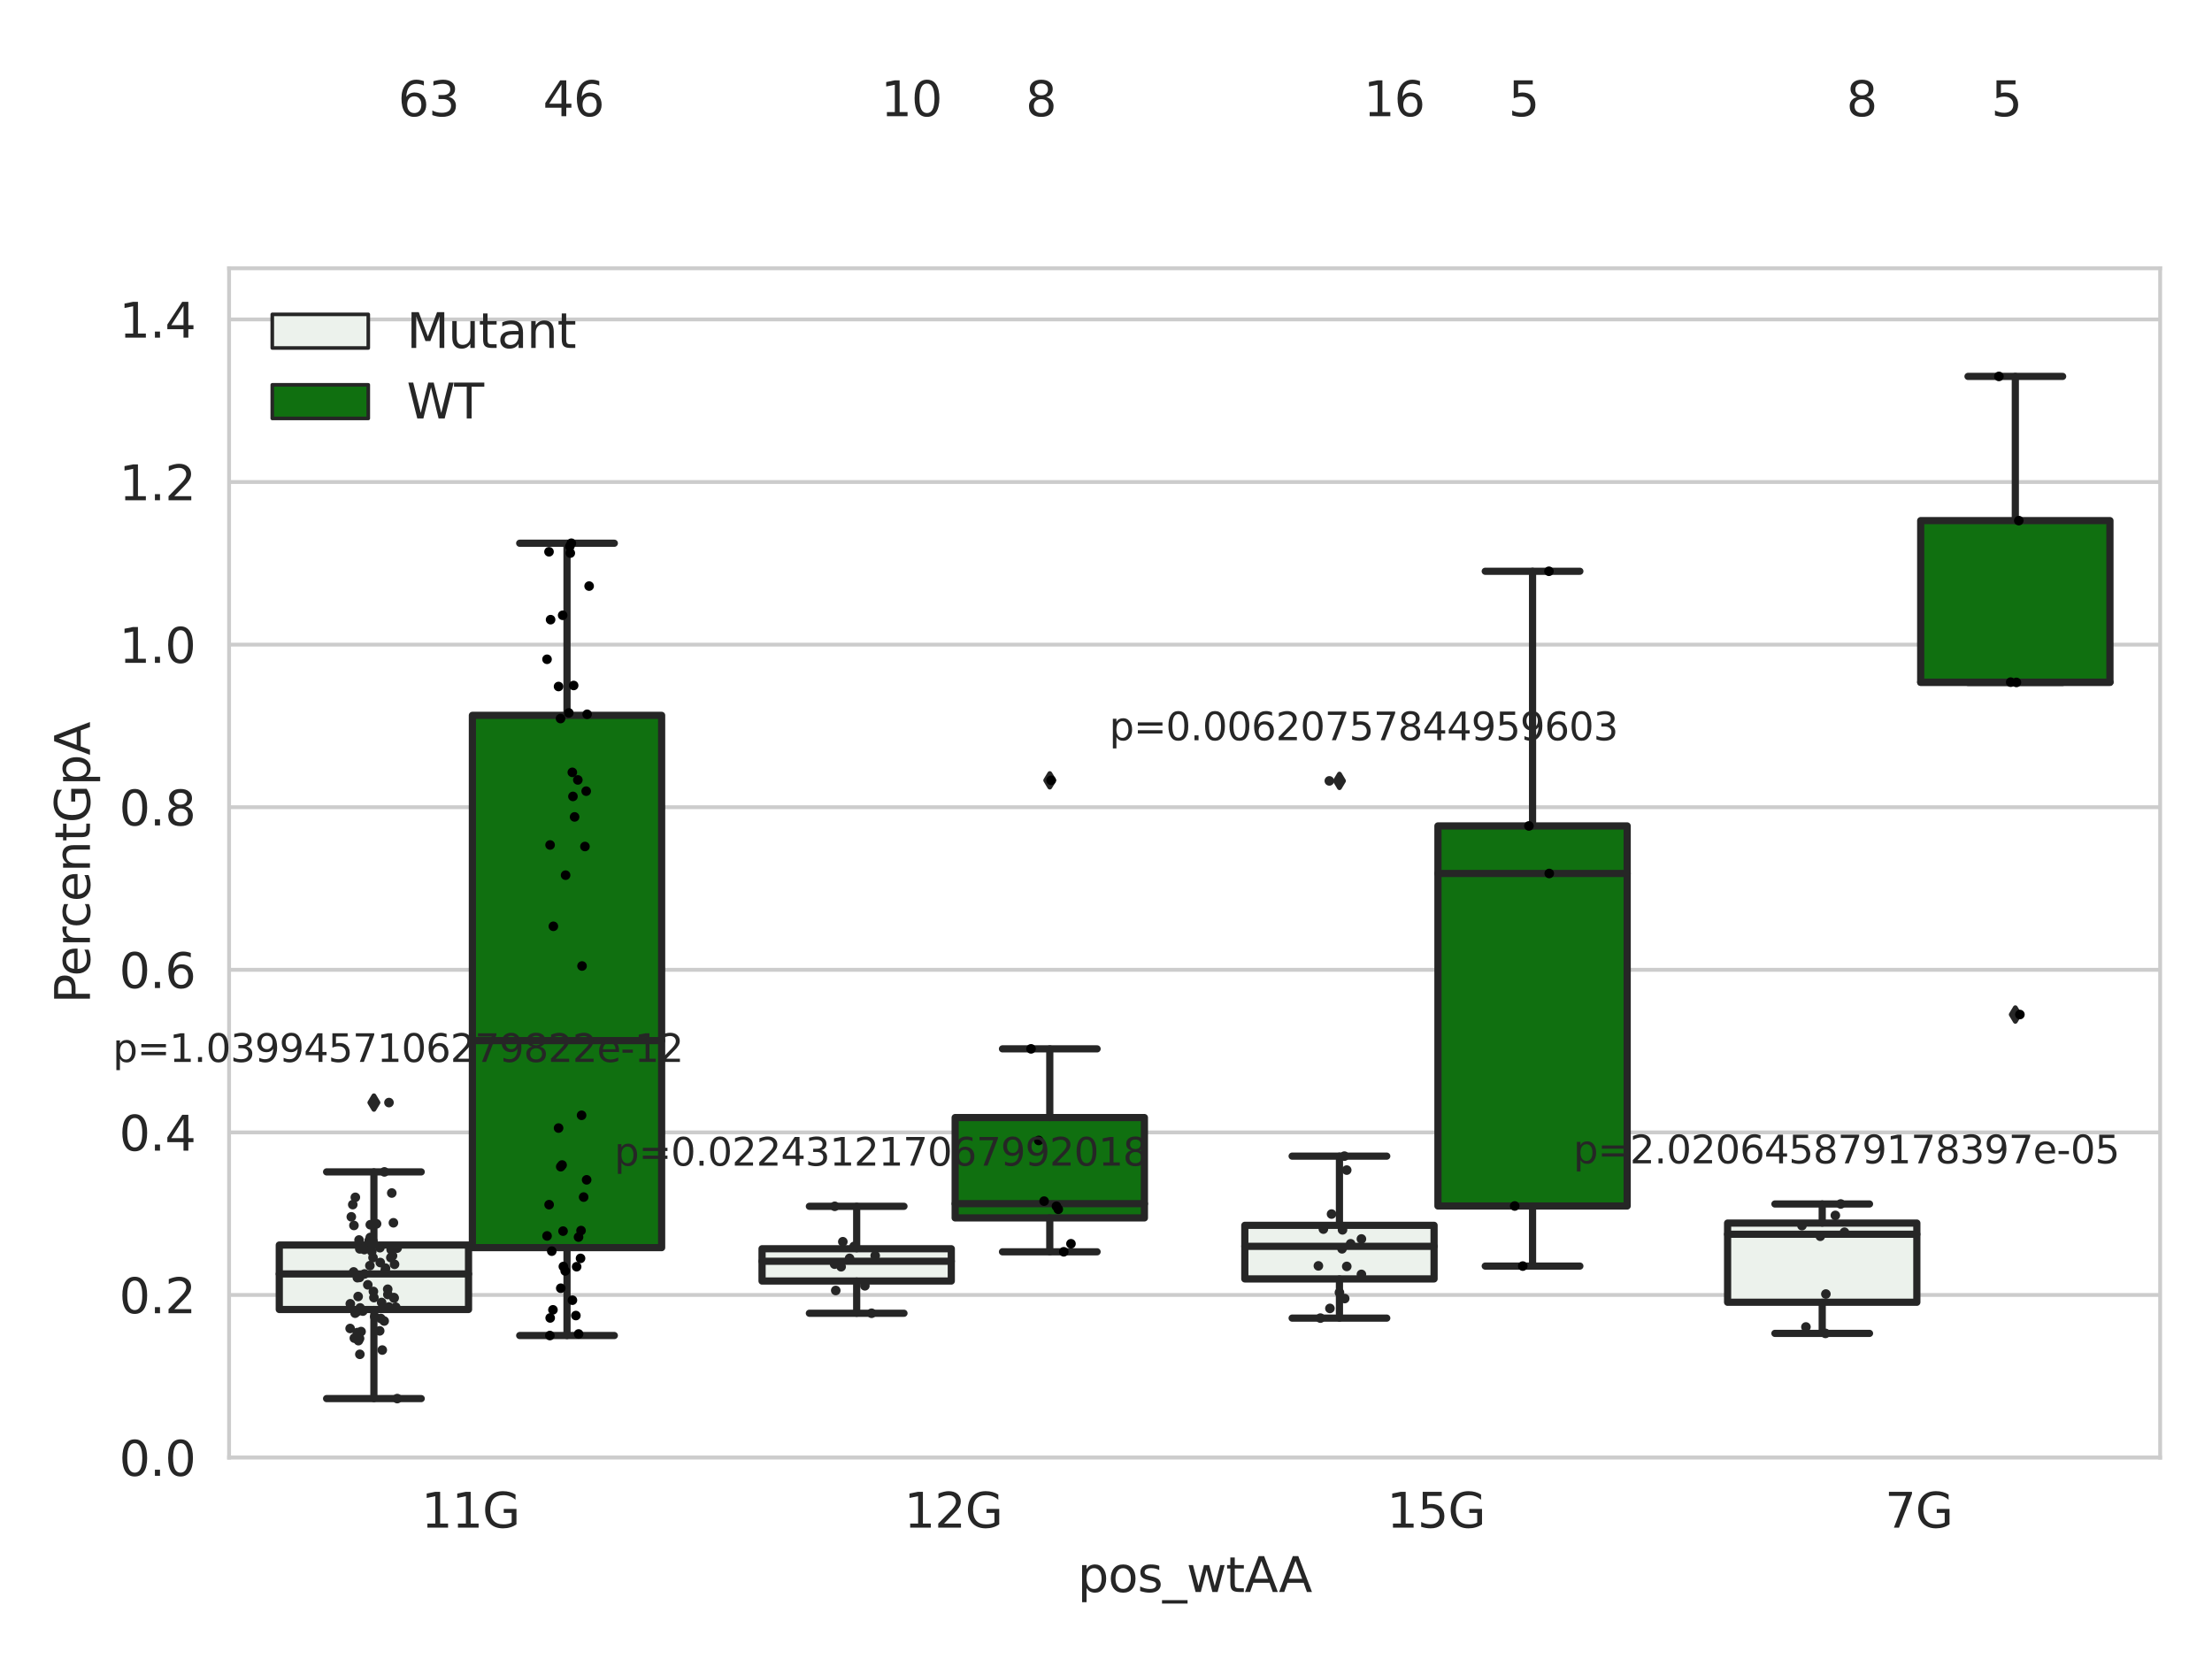 <?xml version="1.0" encoding="utf-8" standalone="no"?>
<!DOCTYPE svg PUBLIC "-//W3C//DTD SVG 1.1//EN"
  "http://www.w3.org/Graphics/SVG/1.1/DTD/svg11.dtd">
<svg xmlns:xlink="http://www.w3.org/1999/xlink" width="460.8pt" height="345.6pt" viewBox="0 0 460.8 345.6" xmlns="http://www.w3.org/2000/svg" version="1.1">
 <defs>
  <style type="text/css">*{stroke-linejoin: round; stroke-linecap: butt}</style>
 </defs>
 <g id="figure_1">
  <g id="patch_1">
   <path d="M 0 345.6 
L 460.8 345.6 
L 460.8 0 
L 0 0 
z
" style="fill: #ffffff"/>
  </g>
  <g id="axes_1">
   <g id="patch_2">
    <path d="M 47.72 303.64 
L 450 303.64 
L 450 55.89 
L 47.72 55.89 
z
" style="fill: #ffffff"/>
   </g>
   <g id="matplotlib.axis_1">
    <g id="xtick_1">
     <g id="text_1">
      <!-- 11G -->
      <g style="fill: #262626" transform="translate(87.768 318.238)scale(0.1 -0.1)">
       <defs>
        <path id="DejaVuSans-31" d="M 794 531 
L 1825 531 
L 1825 4091 
L 703 3866 
L 703 4441 
L 1819 4666 
L 2450 4666 
L 2450 531 
L 3481 531 
L 3481 0 
L 794 0 
L 794 531 
z
" transform="scale(0.016)"/>
        <path id="DejaVuSans-47" d="M 3809 666 
L 3809 1919 
L 2778 1919 
L 2778 2438 
L 4434 2438 
L 4434 434 
Q 4069 175 3628 42 
Q 3188 -91 2688 -91 
Q 1594 -91 976 548 
Q 359 1188 359 2328 
Q 359 3472 976 4111 
Q 1594 4750 2688 4750 
Q 3144 4750 3555 4637 
Q 3966 4525 4313 4306 
L 4313 3634 
Q 3963 3931 3569 4081 
Q 3175 4231 2741 4231 
Q 1884 4231 1454 3753 
Q 1025 3275 1025 2328 
Q 1025 1384 1454 906 
Q 1884 428 2741 428 
Q 3075 428 3337 486 
Q 3600 544 3809 666 
z
" transform="scale(0.016)"/>
       </defs>
       <use xlink:href="#DejaVuSans-31"/>
       <use xlink:href="#DejaVuSans-31" x="63.623"/>
       <use xlink:href="#DejaVuSans-47" x="127.246"/>
      </g>
     </g>
    </g>
    <g id="xtick_2">
     <g id="text_2">
      <!-- 12G -->
      <g style="fill: #262626" transform="translate(188.338 318.238)scale(0.1 -0.1)">
       <defs>
        <path id="DejaVuSans-32" d="M 1228 531 
L 3431 531 
L 3431 0 
L 469 0 
L 469 531 
Q 828 903 1448 1529 
Q 2069 2156 2228 2338 
Q 2531 2678 2651 2914 
Q 2772 3150 2772 3378 
Q 2772 3750 2511 3984 
Q 2250 4219 1831 4219 
Q 1534 4219 1204 4116 
Q 875 4013 500 3803 
L 500 4441 
Q 881 4594 1212 4672 
Q 1544 4750 1819 4750 
Q 2544 4750 2975 4387 
Q 3406 4025 3406 3419 
Q 3406 3131 3298 2873 
Q 3191 2616 2906 2266 
Q 2828 2175 2409 1742 
Q 1991 1309 1228 531 
z
" transform="scale(0.016)"/>
       </defs>
       <use xlink:href="#DejaVuSans-31"/>
       <use xlink:href="#DejaVuSans-32" x="63.623"/>
       <use xlink:href="#DejaVuSans-47" x="127.246"/>
      </g>
     </g>
    </g>
    <g id="xtick_3">
     <g id="text_3">
      <!-- 15G -->
      <g style="fill: #262626" transform="translate(288.908 318.238)scale(0.1 -0.1)">
       <defs>
        <path id="DejaVuSans-35" d="M 691 4666 
L 3169 4666 
L 3169 4134 
L 1269 4134 
L 1269 2991 
Q 1406 3038 1543 3061 
Q 1681 3084 1819 3084 
Q 2600 3084 3056 2656 
Q 3513 2228 3513 1497 
Q 3513 744 3044 326 
Q 2575 -91 1722 -91 
Q 1428 -91 1123 -41 
Q 819 9 494 109 
L 494 744 
Q 775 591 1075 516 
Q 1375 441 1709 441 
Q 2250 441 2565 725 
Q 2881 1009 2881 1497 
Q 2881 1984 2565 2268 
Q 2250 2553 1709 2553 
Q 1456 2553 1204 2497 
Q 953 2441 691 2322 
L 691 4666 
z
" transform="scale(0.016)"/>
       </defs>
       <use xlink:href="#DejaVuSans-31"/>
       <use xlink:href="#DejaVuSans-35" x="63.623"/>
       <use xlink:href="#DejaVuSans-47" x="127.246"/>
      </g>
     </g>
    </g>
    <g id="xtick_4">
     <g id="text_4">
      <!-- 7G -->
      <g style="fill: #262626" transform="translate(392.66 318.238)scale(0.1 -0.1)">
       <defs>
        <path id="DejaVuSans-37" d="M 525 4666 
L 3525 4666 
L 3525 4397 
L 1831 0 
L 1172 0 
L 2766 4134 
L 525 4134 
L 525 4666 
z
" transform="scale(0.016)"/>
       </defs>
       <use xlink:href="#DejaVuSans-37"/>
       <use xlink:href="#DejaVuSans-47" x="63.623"/>
      </g>
     </g>
    </g>
    <g id="text_5">
     <!-- pos_wtAA -->
     <g style="fill: #262626" transform="translate(224.494 331.638)scale(0.1 -0.1)">
      <defs>
       <path id="DejaVuSans-70" d="M 1159 525 
L 1159 -1331 
L 581 -1331 
L 581 3500 
L 1159 3500 
L 1159 2969 
Q 1341 3281 1617 3432 
Q 1894 3584 2278 3584 
Q 2916 3584 3314 3078 
Q 3713 2572 3713 1747 
Q 3713 922 3314 415 
Q 2916 -91 2278 -91 
Q 1894 -91 1617 61 
Q 1341 213 1159 525 
z
M 3116 1747 
Q 3116 2381 2855 2742 
Q 2594 3103 2138 3103 
Q 1681 3103 1420 2742 
Q 1159 2381 1159 1747 
Q 1159 1113 1420 752 
Q 1681 391 2138 391 
Q 2594 391 2855 752 
Q 3116 1113 3116 1747 
z
" transform="scale(0.016)"/>
       <path id="DejaVuSans-6f" d="M 1959 3097 
Q 1497 3097 1228 2736 
Q 959 2375 959 1747 
Q 959 1119 1226 758 
Q 1494 397 1959 397 
Q 2419 397 2687 759 
Q 2956 1122 2956 1747 
Q 2956 2369 2687 2733 
Q 2419 3097 1959 3097 
z
M 1959 3584 
Q 2709 3584 3137 3096 
Q 3566 2609 3566 1747 
Q 3566 888 3137 398 
Q 2709 -91 1959 -91 
Q 1206 -91 779 398 
Q 353 888 353 1747 
Q 353 2609 779 3096 
Q 1206 3584 1959 3584 
z
" transform="scale(0.016)"/>
       <path id="DejaVuSans-73" d="M 2834 3397 
L 2834 2853 
Q 2591 2978 2328 3040 
Q 2066 3103 1784 3103 
Q 1356 3103 1142 2972 
Q 928 2841 928 2578 
Q 928 2378 1081 2264 
Q 1234 2150 1697 2047 
L 1894 2003 
Q 2506 1872 2764 1633 
Q 3022 1394 3022 966 
Q 3022 478 2636 193 
Q 2250 -91 1575 -91 
Q 1294 -91 989 -36 
Q 684 19 347 128 
L 347 722 
Q 666 556 975 473 
Q 1284 391 1588 391 
Q 1994 391 2212 530 
Q 2431 669 2431 922 
Q 2431 1156 2273 1281 
Q 2116 1406 1581 1522 
L 1381 1569 
Q 847 1681 609 1914 
Q 372 2147 372 2553 
Q 372 3047 722 3315 
Q 1072 3584 1716 3584 
Q 2034 3584 2315 3537 
Q 2597 3491 2834 3397 
z
" transform="scale(0.016)"/>
       <path id="DejaVuSans-5f" d="M 3263 -1063 
L 3263 -1509 
L -63 -1509 
L -63 -1063 
L 3263 -1063 
z
" transform="scale(0.016)"/>
       <path id="DejaVuSans-77" d="M 269 3500 
L 844 3500 
L 1563 769 
L 2278 3500 
L 2956 3500 
L 3675 769 
L 4391 3500 
L 4966 3500 
L 4050 0 
L 3372 0 
L 2619 2869 
L 1863 0 
L 1184 0 
L 269 3500 
z
" transform="scale(0.016)"/>
       <path id="DejaVuSans-74" d="M 1172 4494 
L 1172 3500 
L 2356 3500 
L 2356 3053 
L 1172 3053 
L 1172 1153 
Q 1172 725 1289 603 
Q 1406 481 1766 481 
L 2356 481 
L 2356 0 
L 1766 0 
Q 1100 0 847 248 
Q 594 497 594 1153 
L 594 3053 
L 172 3053 
L 172 3500 
L 594 3500 
L 594 4494 
L 1172 4494 
z
" transform="scale(0.016)"/>
       <path id="DejaVuSans-41" d="M 2188 4044 
L 1331 1722 
L 3047 1722 
L 2188 4044 
z
M 1831 4666 
L 2547 4666 
L 4325 0 
L 3669 0 
L 3244 1197 
L 1141 1197 
L 716 0 
L 50 0 
L 1831 4666 
z
" transform="scale(0.016)"/>
      </defs>
      <use xlink:href="#DejaVuSans-70"/>
      <use xlink:href="#DejaVuSans-6f" x="63.477"/>
      <use xlink:href="#DejaVuSans-73" x="124.658"/>
      <use xlink:href="#DejaVuSans-5f" x="176.758"/>
      <use xlink:href="#DejaVuSans-77" x="226.758"/>
      <use xlink:href="#DejaVuSans-74" x="308.545"/>
      <use xlink:href="#DejaVuSans-41" x="347.754"/>
      <use xlink:href="#DejaVuSans-41" x="418.912"/>
     </g>
    </g>
   </g>
   <g id="matplotlib.axis_2">
    <g id="ytick_1">
     <g id="line2d_1">
      <path d="M 47.72 303.64 
L 450 303.64 
" clip-path="url(#p7e93c670ce)" style="fill: none; stroke: #cccccc; stroke-width: 0.8; stroke-linecap: round"/>
     </g>
     <g id="text_6">
      <!-- 0.0 -->
      <g style="fill: #262626" transform="translate(24.817 307.439)scale(0.1 -0.1)">
       <defs>
        <path id="DejaVuSans-30" d="M 2034 4250 
Q 1547 4250 1301 3770 
Q 1056 3291 1056 2328 
Q 1056 1369 1301 889 
Q 1547 409 2034 409 
Q 2525 409 2770 889 
Q 3016 1369 3016 2328 
Q 3016 3291 2770 3770 
Q 2525 4250 2034 4250 
z
M 2034 4750 
Q 2819 4750 3233 4129 
Q 3647 3509 3647 2328 
Q 3647 1150 3233 529 
Q 2819 -91 2034 -91 
Q 1250 -91 836 529 
Q 422 1150 422 2328 
Q 422 3509 836 4129 
Q 1250 4750 2034 4750 
z
" transform="scale(0.016)"/>
        <path id="DejaVuSans-2e" d="M 684 794 
L 1344 794 
L 1344 0 
L 684 0 
L 684 794 
z
" transform="scale(0.016)"/>
       </defs>
       <use xlink:href="#DejaVuSans-30"/>
       <use xlink:href="#DejaVuSans-2e" x="63.623"/>
       <use xlink:href="#DejaVuSans-30" x="95.41"/>
      </g>
     </g>
    </g>
    <g id="ytick_2">
     <g id="line2d_2">
      <path d="M 47.72 269.769 
L 450 269.769 
" clip-path="url(#p7e93c670ce)" style="fill: none; stroke: #cccccc; stroke-width: 0.8; stroke-linecap: round"/>
     </g>
     <g id="text_7">
      <!-- 0.2 -->
      <g style="fill: #262626" transform="translate(24.817 273.568)scale(0.1 -0.1)">
       <use xlink:href="#DejaVuSans-30"/>
       <use xlink:href="#DejaVuSans-2e" x="63.623"/>
       <use xlink:href="#DejaVuSans-32" x="95.41"/>
      </g>
     </g>
    </g>
    <g id="ytick_3">
     <g id="line2d_3">
      <path d="M 47.72 235.898 
L 450 235.898 
" clip-path="url(#p7e93c670ce)" style="fill: none; stroke: #cccccc; stroke-width: 0.8; stroke-linecap: round"/>
     </g>
     <g id="text_8">
      <!-- 0.4 -->
      <g style="fill: #262626" transform="translate(24.817 239.697)scale(0.1 -0.1)">
       <defs>
        <path id="DejaVuSans-34" d="M 2419 4116 
L 825 1625 
L 2419 1625 
L 2419 4116 
z
M 2253 4666 
L 3047 4666 
L 3047 1625 
L 3713 1625 
L 3713 1100 
L 3047 1100 
L 3047 0 
L 2419 0 
L 2419 1100 
L 313 1100 
L 313 1709 
L 2253 4666 
z
" transform="scale(0.016)"/>
       </defs>
       <use xlink:href="#DejaVuSans-30"/>
       <use xlink:href="#DejaVuSans-2e" x="63.623"/>
       <use xlink:href="#DejaVuSans-34" x="95.41"/>
      </g>
     </g>
    </g>
    <g id="ytick_4">
     <g id="line2d_4">
      <path d="M 47.72 202.026 
L 450 202.026 
" clip-path="url(#p7e93c670ce)" style="fill: none; stroke: #cccccc; stroke-width: 0.8; stroke-linecap: round"/>
     </g>
     <g id="text_9">
      <!-- 0.6 -->
      <g style="fill: #262626" transform="translate(24.817 205.826)scale(0.1 -0.1)">
       <defs>
        <path id="DejaVuSans-36" d="M 2113 2584 
Q 1688 2584 1439 2293 
Q 1191 2003 1191 1497 
Q 1191 994 1439 701 
Q 1688 409 2113 409 
Q 2538 409 2786 701 
Q 3034 994 3034 1497 
Q 3034 2003 2786 2293 
Q 2538 2584 2113 2584 
z
M 3366 4563 
L 3366 3988 
Q 3128 4100 2886 4159 
Q 2644 4219 2406 4219 
Q 1781 4219 1451 3797 
Q 1122 3375 1075 2522 
Q 1259 2794 1537 2939 
Q 1816 3084 2150 3084 
Q 2853 3084 3261 2657 
Q 3669 2231 3669 1497 
Q 3669 778 3244 343 
Q 2819 -91 2113 -91 
Q 1303 -91 875 529 
Q 447 1150 447 2328 
Q 447 3434 972 4092 
Q 1497 4750 2381 4750 
Q 2619 4750 2861 4703 
Q 3103 4656 3366 4563 
z
" transform="scale(0.016)"/>
       </defs>
       <use xlink:href="#DejaVuSans-30"/>
       <use xlink:href="#DejaVuSans-2e" x="63.623"/>
       <use xlink:href="#DejaVuSans-36" x="95.41"/>
      </g>
     </g>
    </g>
    <g id="ytick_5">
     <g id="line2d_5">
      <path d="M 47.72 168.155 
L 450 168.155 
" clip-path="url(#p7e93c670ce)" style="fill: none; stroke: #cccccc; stroke-width: 0.8; stroke-linecap: round"/>
     </g>
     <g id="text_10">
      <!-- 0.8 -->
      <g style="fill: #262626" transform="translate(24.817 171.954)scale(0.1 -0.1)">
       <defs>
        <path id="DejaVuSans-38" d="M 2034 2216 
Q 1584 2216 1326 1975 
Q 1069 1734 1069 1313 
Q 1069 891 1326 650 
Q 1584 409 2034 409 
Q 2484 409 2743 651 
Q 3003 894 3003 1313 
Q 3003 1734 2745 1975 
Q 2488 2216 2034 2216 
z
M 1403 2484 
Q 997 2584 770 2862 
Q 544 3141 544 3541 
Q 544 4100 942 4425 
Q 1341 4750 2034 4750 
Q 2731 4750 3128 4425 
Q 3525 4100 3525 3541 
Q 3525 3141 3298 2862 
Q 3072 2584 2669 2484 
Q 3125 2378 3379 2068 
Q 3634 1759 3634 1313 
Q 3634 634 3220 271 
Q 2806 -91 2034 -91 
Q 1263 -91 848 271 
Q 434 634 434 1313 
Q 434 1759 690 2068 
Q 947 2378 1403 2484 
z
M 1172 3481 
Q 1172 3119 1398 2916 
Q 1625 2713 2034 2713 
Q 2441 2713 2670 2916 
Q 2900 3119 2900 3481 
Q 2900 3844 2670 4047 
Q 2441 4250 2034 4250 
Q 1625 4250 1398 4047 
Q 1172 3844 1172 3481 
z
" transform="scale(0.016)"/>
       </defs>
       <use xlink:href="#DejaVuSans-30"/>
       <use xlink:href="#DejaVuSans-2e" x="63.623"/>
       <use xlink:href="#DejaVuSans-38" x="95.41"/>
      </g>
     </g>
    </g>
    <g id="ytick_6">
     <g id="line2d_6">
      <path d="M 47.72 134.284 
L 450 134.284 
" clip-path="url(#p7e93c670ce)" style="fill: none; stroke: #cccccc; stroke-width: 0.8; stroke-linecap: round"/>
     </g>
     <g id="text_11">
      <!-- 1.0 -->
      <g style="fill: #262626" transform="translate(24.817 138.083)scale(0.1 -0.1)">
       <use xlink:href="#DejaVuSans-31"/>
       <use xlink:href="#DejaVuSans-2e" x="63.623"/>
       <use xlink:href="#DejaVuSans-30" x="95.41"/>
      </g>
     </g>
    </g>
    <g id="ytick_7">
     <g id="line2d_7">
      <path d="M 47.72 100.413 
L 450 100.413 
" clip-path="url(#p7e93c670ce)" style="fill: none; stroke: #cccccc; stroke-width: 0.8; stroke-linecap: round"/>
     </g>
     <g id="text_12">
      <!-- 1.2 -->
      <g style="fill: #262626" transform="translate(24.817 104.212)scale(0.1 -0.1)">
       <use xlink:href="#DejaVuSans-31"/>
       <use xlink:href="#DejaVuSans-2e" x="63.623"/>
       <use xlink:href="#DejaVuSans-32" x="95.41"/>
      </g>
     </g>
    </g>
    <g id="ytick_8">
     <g id="line2d_8">
      <path d="M 47.72 66.542 
L 450 66.542 
" clip-path="url(#p7e93c670ce)" style="fill: none; stroke: #cccccc; stroke-width: 0.8; stroke-linecap: round"/>
     </g>
     <g id="text_13">
      <!-- 1.4 -->
      <g style="fill: #262626" transform="translate(24.817 70.341)scale(0.1 -0.1)">
       <use xlink:href="#DejaVuSans-31"/>
       <use xlink:href="#DejaVuSans-2e" x="63.623"/>
       <use xlink:href="#DejaVuSans-34" x="95.41"/>
      </g>
     </g>
    </g>
    <g id="text_14">
     <!-- PercentGpA -->
     <g style="fill: #262626" transform="translate(18.737 209.041)rotate(-90)scale(0.1 -0.1)">
      <defs>
       <path id="DejaVuSans-50" d="M 1259 4147 
L 1259 2394 
L 2053 2394 
Q 2494 2394 2734 2622 
Q 2975 2850 2975 3272 
Q 2975 3691 2734 3919 
Q 2494 4147 2053 4147 
L 1259 4147 
z
M 628 4666 
L 2053 4666 
Q 2838 4666 3239 4311 
Q 3641 3956 3641 3272 
Q 3641 2581 3239 2228 
Q 2838 1875 2053 1875 
L 1259 1875 
L 1259 0 
L 628 0 
L 628 4666 
z
" transform="scale(0.016)"/>
       <path id="DejaVuSans-65" d="M 3597 1894 
L 3597 1613 
L 953 1613 
Q 991 1019 1311 708 
Q 1631 397 2203 397 
Q 2534 397 2845 478 
Q 3156 559 3463 722 
L 3463 178 
Q 3153 47 2828 -22 
Q 2503 -91 2169 -91 
Q 1331 -91 842 396 
Q 353 884 353 1716 
Q 353 2575 817 3079 
Q 1281 3584 2069 3584 
Q 2775 3584 3186 3129 
Q 3597 2675 3597 1894 
z
M 3022 2063 
Q 3016 2534 2758 2815 
Q 2500 3097 2075 3097 
Q 1594 3097 1305 2825 
Q 1016 2553 972 2059 
L 3022 2063 
z
" transform="scale(0.016)"/>
       <path id="DejaVuSans-72" d="M 2631 2963 
Q 2534 3019 2420 3045 
Q 2306 3072 2169 3072 
Q 1681 3072 1420 2755 
Q 1159 2438 1159 1844 
L 1159 0 
L 581 0 
L 581 3500 
L 1159 3500 
L 1159 2956 
Q 1341 3275 1631 3429 
Q 1922 3584 2338 3584 
Q 2397 3584 2469 3576 
Q 2541 3569 2628 3553 
L 2631 2963 
z
" transform="scale(0.016)"/>
       <path id="DejaVuSans-63" d="M 3122 3366 
L 3122 2828 
Q 2878 2963 2633 3030 
Q 2388 3097 2138 3097 
Q 1578 3097 1268 2742 
Q 959 2388 959 1747 
Q 959 1106 1268 751 
Q 1578 397 2138 397 
Q 2388 397 2633 464 
Q 2878 531 3122 666 
L 3122 134 
Q 2881 22 2623 -34 
Q 2366 -91 2075 -91 
Q 1284 -91 818 406 
Q 353 903 353 1747 
Q 353 2603 823 3093 
Q 1294 3584 2113 3584 
Q 2378 3584 2631 3529 
Q 2884 3475 3122 3366 
z
" transform="scale(0.016)"/>
       <path id="DejaVuSans-6e" d="M 3513 2113 
L 3513 0 
L 2938 0 
L 2938 2094 
Q 2938 2591 2744 2837 
Q 2550 3084 2163 3084 
Q 1697 3084 1428 2787 
Q 1159 2491 1159 1978 
L 1159 0 
L 581 0 
L 581 3500 
L 1159 3500 
L 1159 2956 
Q 1366 3272 1645 3428 
Q 1925 3584 2291 3584 
Q 2894 3584 3203 3211 
Q 3513 2838 3513 2113 
z
" transform="scale(0.016)"/>
      </defs>
      <use xlink:href="#DejaVuSans-50"/>
      <use xlink:href="#DejaVuSans-65" x="56.678"/>
      <use xlink:href="#DejaVuSans-72" x="118.201"/>
      <use xlink:href="#DejaVuSans-63" x="157.064"/>
      <use xlink:href="#DejaVuSans-65" x="212.045"/>
      <use xlink:href="#DejaVuSans-6e" x="273.568"/>
      <use xlink:href="#DejaVuSans-74" x="336.947"/>
      <use xlink:href="#DejaVuSans-47" x="376.156"/>
      <use xlink:href="#DejaVuSans-70" x="453.646"/>
      <use xlink:href="#DejaVuSans-41" x="517.123"/>
     </g>
    </g>
   </g>
   <g id="patch_3">
    <path d="M 58.179 272.793 
L 97.603 272.793 
L 97.603 259.361 
L 58.179 259.361 
L 58.179 272.793 
z
" clip-path="url(#p7e93c670ce)" style="fill: #ecf2ec; stroke: #262626; stroke-width: 1.5; stroke-linejoin: miter"/>
   </g>
   <g id="patch_4">
    <path d="M 98.407 259.905 
L 137.831 259.905 
L 137.831 149.021 
L 98.407 149.021 
L 98.407 259.905 
z
" clip-path="url(#p7e93c670ce)" style="fill: #107010; stroke: #262626; stroke-width: 1.5; stroke-linejoin: miter"/>
   </g>
   <g id="patch_5">
    <path d="M 158.749 266.864 
L 198.173 266.864 
L 198.173 260.134 
L 158.749 260.134 
L 158.749 266.864 
z
" clip-path="url(#p7e93c670ce)" style="fill: #ecf2ec; stroke: #262626; stroke-width: 1.5; stroke-linejoin: miter"/>
   </g>
   <g id="patch_6">
    <path d="M 198.977 253.711 
L 238.401 253.711 
L 238.401 232.807 
L 198.977 232.807 
L 198.977 253.711 
z
" clip-path="url(#p7e93c670ce)" style="fill: #107010; stroke: #262626; stroke-width: 1.5; stroke-linejoin: miter"/>
   </g>
   <g id="patch_7">
    <path d="M 259.319 266.422 
L 298.743 266.422 
L 298.743 255.26 
L 259.319 255.26 
L 259.319 266.422 
z
" clip-path="url(#p7e93c670ce)" style="fill: #ecf2ec; stroke: #262626; stroke-width: 1.5; stroke-linejoin: miter"/>
   </g>
   <g id="patch_8">
    <path d="M 299.547 251.228 
L 338.971 251.228 
L 338.971 172.057 
L 299.547 172.057 
L 299.547 251.228 
z
" clip-path="url(#p7e93c670ce)" style="fill: #107010; stroke: #262626; stroke-width: 1.5; stroke-linejoin: miter"/>
   </g>
   <g id="patch_9">
    <path d="M 359.889 271.287 
L 399.313 271.287 
L 399.313 254.788 
L 359.889 254.788 
L 359.889 271.287 
z
" clip-path="url(#p7e93c670ce)" style="fill: #ecf2ec; stroke: #262626; stroke-width: 1.5; stroke-linejoin: miter"/>
   </g>
   <g id="patch_10">
    <path d="M 400.117 142.158 
L 439.541 142.158 
L 439.541 108.453 
L 400.117 108.453 
L 400.117 142.158 
z
" clip-path="url(#p7e93c670ce)" style="fill: #107010; stroke: #262626; stroke-width: 1.5; stroke-linejoin: miter"/>
   </g>
   <g id="patch_11">
    <path d="M 98.005 303.64 
L 98.005 303.64 
L 98.005 303.64 
L 98.005 303.64 
z
" clip-path="url(#p7e93c670ce)" style="fill: #ecf2ec; stroke: #262626; stroke-width: 0.75; stroke-linejoin: miter"/>
   </g>
   <g id="patch_12">
    <path d="M 98.005 303.64 
L 98.005 303.64 
L 98.005 303.64 
L 98.005 303.64 
z
" clip-path="url(#p7e93c670ce)" style="fill: #107010; stroke: #262626; stroke-width: 0.75; stroke-linejoin: miter"/>
   </g>
   <g id="PathCollection_1"/>
   <g id="PathCollection_2"/>
   <g id="line2d_9">
    <path d="M 77.891 272.793 
L 77.891 291.352 
" clip-path="url(#p7e93c670ce)" style="fill: none; stroke: #262626; stroke-width: 1.5; stroke-linecap: round"/>
   </g>
   <g id="line2d_10">
    <path d="M 77.891 259.361 
L 77.891 244.127 
" clip-path="url(#p7e93c670ce)" style="fill: none; stroke: #262626; stroke-width: 1.5; stroke-linecap: round"/>
   </g>
   <g id="line2d_11">
    <path d="M 68.035 291.352 
L 87.747 291.352 
" clip-path="url(#p7e93c670ce)" style="fill: none; stroke: #262626; stroke-width: 1.5; stroke-linecap: round"/>
   </g>
   <g id="line2d_12">
    <path d="M 68.035 244.127 
L 87.747 244.127 
" clip-path="url(#p7e93c670ce)" style="fill: none; stroke: #262626; stroke-width: 1.5; stroke-linecap: round"/>
   </g>
   <g id="line2d_13">
    <defs>
     <path id="m7df47e8eb6" d="M -0 1.414 
L 0.849 0 
L 0 -1.414 
L -0.849 -0 
z
" style="stroke: #262626; stroke-linejoin: miter"/>
    </defs>
    <g clip-path="url(#p7e93c670ce)">
     <use xlink:href="#m7df47e8eb6" x="77.891" y="229.687" style="fill: #262626; stroke: #262626; stroke-linejoin: miter"/>
    </g>
   </g>
   <g id="line2d_14">
    <path d="M 118.119 259.905 
L 118.119 278.214 
" clip-path="url(#p7e93c670ce)" style="fill: none; stroke: #262626; stroke-width: 1.5; stroke-linecap: round"/>
   </g>
   <g id="line2d_15">
    <path d="M 118.119 149.021 
L 118.119 113.166 
" clip-path="url(#p7e93c670ce)" style="fill: none; stroke: #262626; stroke-width: 1.5; stroke-linecap: round"/>
   </g>
   <g id="line2d_16">
    <path d="M 108.263 278.214 
L 127.975 278.214 
" clip-path="url(#p7e93c670ce)" style="fill: none; stroke: #262626; stroke-width: 1.5; stroke-linecap: round"/>
   </g>
   <g id="line2d_17">
    <path d="M 108.263 113.166 
L 127.975 113.166 
" clip-path="url(#p7e93c670ce)" style="fill: none; stroke: #262626; stroke-width: 1.5; stroke-linecap: round"/>
   </g>
   <g id="line2d_18"/>
   <g id="line2d_19">
    <path d="M 178.461 266.864 
L 178.461 273.576 
" clip-path="url(#p7e93c670ce)" style="fill: none; stroke: #262626; stroke-width: 1.5; stroke-linecap: round"/>
   </g>
   <g id="line2d_20">
    <path d="M 178.461 260.134 
L 178.461 251.295 
" clip-path="url(#p7e93c670ce)" style="fill: none; stroke: #262626; stroke-width: 1.5; stroke-linecap: round"/>
   </g>
   <g id="line2d_21">
    <path d="M 168.605 273.576 
L 188.317 273.576 
" clip-path="url(#p7e93c670ce)" style="fill: none; stroke: #262626; stroke-width: 1.5; stroke-linecap: round"/>
   </g>
   <g id="line2d_22">
    <path d="M 168.605 251.295 
L 188.317 251.295 
" clip-path="url(#p7e93c670ce)" style="fill: none; stroke: #262626; stroke-width: 1.5; stroke-linecap: round"/>
   </g>
   <g id="line2d_23"/>
   <g id="line2d_24">
    <path d="M 218.689 253.711 
L 218.689 260.773 
" clip-path="url(#p7e93c670ce)" style="fill: none; stroke: #262626; stroke-width: 1.5; stroke-linecap: round"/>
   </g>
   <g id="line2d_25">
    <path d="M 218.689 232.807 
L 218.689 218.497 
" clip-path="url(#p7e93c670ce)" style="fill: none; stroke: #262626; stroke-width: 1.5; stroke-linecap: round"/>
   </g>
   <g id="line2d_26">
    <path d="M 208.833 260.773 
L 228.545 260.773 
" clip-path="url(#p7e93c670ce)" style="fill: none; stroke: #262626; stroke-width: 1.5; stroke-linecap: round"/>
   </g>
   <g id="line2d_27">
    <path d="M 208.833 218.497 
L 228.545 218.497 
" clip-path="url(#p7e93c670ce)" style="fill: none; stroke: #262626; stroke-width: 1.5; stroke-linecap: round"/>
   </g>
   <g id="line2d_28">
    <g clip-path="url(#p7e93c670ce)">
     <use xlink:href="#m7df47e8eb6" x="218.689" y="162.558" style="fill: #262626; stroke: #262626; stroke-linejoin: miter"/>
    </g>
   </g>
   <g id="line2d_29">
    <path d="M 279.031 266.422 
L 279.031 274.587 
" clip-path="url(#p7e93c670ce)" style="fill: none; stroke: #262626; stroke-width: 1.5; stroke-linecap: round"/>
   </g>
   <g id="line2d_30">
    <path d="M 279.031 255.26 
L 279.031 240.844 
" clip-path="url(#p7e93c670ce)" style="fill: none; stroke: #262626; stroke-width: 1.5; stroke-linecap: round"/>
   </g>
   <g id="line2d_31">
    <path d="M 269.175 274.587 
L 288.887 274.587 
" clip-path="url(#p7e93c670ce)" style="fill: none; stroke: #262626; stroke-width: 1.5; stroke-linecap: round"/>
   </g>
   <g id="line2d_32">
    <path d="M 269.175 240.844 
L 288.887 240.844 
" clip-path="url(#p7e93c670ce)" style="fill: none; stroke: #262626; stroke-width: 1.5; stroke-linecap: round"/>
   </g>
   <g id="line2d_33">
    <g clip-path="url(#p7e93c670ce)">
     <use xlink:href="#m7df47e8eb6" x="279.031" y="162.674" style="fill: #262626; stroke: #262626; stroke-linejoin: miter"/>
    </g>
   </g>
   <g id="line2d_34">
    <path d="M 319.259 251.228 
L 319.259 263.748 
" clip-path="url(#p7e93c670ce)" style="fill: none; stroke: #262626; stroke-width: 1.5; stroke-linecap: round"/>
   </g>
   <g id="line2d_35">
    <path d="M 319.259 172.057 
L 319.259 119.005 
" clip-path="url(#p7e93c670ce)" style="fill: none; stroke: #262626; stroke-width: 1.5; stroke-linecap: round"/>
   </g>
   <g id="line2d_36">
    <path d="M 309.403 263.748 
L 329.115 263.748 
" clip-path="url(#p7e93c670ce)" style="fill: none; stroke: #262626; stroke-width: 1.5; stroke-linecap: round"/>
   </g>
   <g id="line2d_37">
    <path d="M 309.403 119.005 
L 329.115 119.005 
" clip-path="url(#p7e93c670ce)" style="fill: none; stroke: #262626; stroke-width: 1.5; stroke-linecap: round"/>
   </g>
   <g id="line2d_38"/>
   <g id="line2d_39">
    <path d="M 379.601 271.287 
L 379.601 277.768 
" clip-path="url(#p7e93c670ce)" style="fill: none; stroke: #262626; stroke-width: 1.5; stroke-linecap: round"/>
   </g>
   <g id="line2d_40">
    <path d="M 379.601 254.788 
L 379.601 250.813 
" clip-path="url(#p7e93c670ce)" style="fill: none; stroke: #262626; stroke-width: 1.5; stroke-linecap: round"/>
   </g>
   <g id="line2d_41">
    <path d="M 369.745 277.768 
L 389.457 277.768 
" clip-path="url(#p7e93c670ce)" style="fill: none; stroke: #262626; stroke-width: 1.5; stroke-linecap: round"/>
   </g>
   <g id="line2d_42">
    <path d="M 369.745 250.813 
L 389.457 250.813 
" clip-path="url(#p7e93c670ce)" style="fill: none; stroke: #262626; stroke-width: 1.5; stroke-linecap: round"/>
   </g>
   <g id="line2d_43"/>
   <g id="line2d_44">
    <path d="M 419.829 142.158 
L 419.829 142.158 
" clip-path="url(#p7e93c670ce)" style="fill: none; stroke: #262626; stroke-width: 1.5; stroke-linecap: round"/>
   </g>
   <g id="line2d_45">
    <path d="M 419.829 108.453 
L 419.829 78.412 
" clip-path="url(#p7e93c670ce)" style="fill: none; stroke: #262626; stroke-width: 1.5; stroke-linecap: round"/>
   </g>
   <g id="line2d_46">
    <path d="M 409.973 142.158 
L 429.685 142.158 
" clip-path="url(#p7e93c670ce)" style="fill: none; stroke: #262626; stroke-width: 1.5; stroke-linecap: round"/>
   </g>
   <g id="line2d_47">
    <path d="M 409.973 78.412 
L 429.685 78.412 
" clip-path="url(#p7e93c670ce)" style="fill: none; stroke: #262626; stroke-width: 1.5; stroke-linecap: round"/>
   </g>
   <g id="line2d_48">
    <g clip-path="url(#p7e93c670ce)">
     <use xlink:href="#m7df47e8eb6" x="419.829" y="211.346" style="fill: #262626; stroke: #262626; stroke-linejoin: miter"/>
    </g>
   </g>
   <g id="line2d_49">
    <path d="M 58.179 265.389 
L 97.603 265.389 
" clip-path="url(#p7e93c670ce)" style="fill: none; stroke: #262626; stroke-width: 1.5; stroke-linecap: round"/>
   </g>
   <g id="line2d_50">
    <path d="M 98.407 216.786 
L 137.831 216.786 
" clip-path="url(#p7e93c670ce)" style="fill: none; stroke: #262626; stroke-width: 1.5; stroke-linecap: round"/>
   </g>
   <g id="line2d_51">
    <path d="M 158.749 262.741 
L 198.173 262.741 
" clip-path="url(#p7e93c670ce)" style="fill: none; stroke: #262626; stroke-width: 1.5; stroke-linecap: round"/>
   </g>
   <g id="line2d_52">
    <path d="M 198.977 250.75 
L 238.401 250.75 
" clip-path="url(#p7e93c670ce)" style="fill: none; stroke: #262626; stroke-width: 1.5; stroke-linecap: round"/>
   </g>
   <g id="line2d_53">
    <path d="M 259.319 259.628 
L 298.743 259.628 
" clip-path="url(#p7e93c670ce)" style="fill: none; stroke: #262626; stroke-width: 1.5; stroke-linecap: round"/>
   </g>
   <g id="line2d_54">
    <path d="M 299.547 181.959 
L 338.971 181.959 
" clip-path="url(#p7e93c670ce)" style="fill: none; stroke: #262626; stroke-width: 1.5; stroke-linecap: round"/>
   </g>
   <g id="line2d_55">
    <path d="M 359.889 257.118 
L 399.313 257.118 
" clip-path="url(#p7e93c670ce)" style="fill: none; stroke: #262626; stroke-width: 1.5; stroke-linecap: round"/>
   </g>
   <g id="line2d_56">
    <path d="M 400.117 142.107 
L 439.541 142.107 
" clip-path="url(#p7e93c670ce)" style="fill: none; stroke: #262626; stroke-width: 1.5; stroke-linecap: round"/>
   </g>
   <g id="patch_13">
    <path d="M 47.72 303.64 
L 47.72 55.89 
" style="fill: none; stroke: #cccccc; stroke-width: 0.8; stroke-linejoin: miter; stroke-linecap: square"/>
   </g>
   <g id="patch_14">
    <path d="M 450 303.64 
L 450 55.89 
" style="fill: none; stroke: #cccccc; stroke-width: 0.8; stroke-linejoin: miter; stroke-linecap: square"/>
   </g>
   <g id="patch_15">
    <path d="M 47.72 303.64 
L 450 303.64 
" style="fill: none; stroke: #cccccc; stroke-width: 0.8; stroke-linejoin: miter; stroke-linecap: square"/>
   </g>
   <g id="patch_16">
    <path d="M 47.72 55.89 
L 450 55.89 
" style="fill: none; stroke: #cccccc; stroke-width: 0.8; stroke-linejoin: miter; stroke-linecap: square"/>
   </g>
   <g id="PathCollection_3">
    <defs>
     <path id="C0_0_c603a54073" d="M 0 1 
C 0.265 1 0.52 0.895 0.707 0.707 
C 0.895 0.52 1 0.265 1 -0 
C 1 -0.265 0.895 -0.52 0.707 -0.707 
C 0.52 -0.895 0.265 -1 0 -1 
C -0.265 -1 -0.52 -0.895 -0.707 -0.707 
C -0.895 -0.52 -1 -0.265 -1 0 
C -1 0.265 -0.895 0.52 -0.707 0.707 
C -0.52 0.895 -0.265 1 0 1 
z
"/>
    </defs>
    <g clip-path="url(#p7e93c670ce)">
     <use xlink:href="#C0_0_c603a54073" x="80.77" y="268.57" style="fill: #262626"/>
    </g>
    <g clip-path="url(#p7e93c670ce)">
     <use xlink:href="#C0_0_c603a54073" x="79.097" y="277.244" style="fill: #262626"/>
    </g>
    <g clip-path="url(#p7e93c670ce)">
     <use xlink:href="#C0_0_c603a54073" x="74.607" y="270.087" style="fill: #262626"/>
    </g>
    <g clip-path="url(#p7e93c670ce)">
     <use xlink:href="#C0_0_c603a54073" x="81.483" y="260.327" style="fill: #262626"/>
    </g>
    <g clip-path="url(#p7e93c670ce)">
     <use xlink:href="#C0_0_c603a54073" x="81.769" y="261.594" style="fill: #262626"/>
    </g>
    <g clip-path="url(#p7e93c670ce)">
     <use xlink:href="#C0_0_c603a54073" x="74.902" y="278.828" style="fill: #262626"/>
    </g>
    <g clip-path="url(#p7e93c670ce)">
     <use xlink:href="#C0_0_c603a54073" x="77.141" y="255.133" style="fill: #262626"/>
    </g>
    <g clip-path="url(#p7e93c670ce)">
     <use xlink:href="#C0_0_c603a54073" x="77.455" y="260.714" style="fill: #262626"/>
    </g>
    <g clip-path="url(#p7e93c670ce)">
     <use xlink:href="#C0_0_c603a54073" x="81.007" y="272.271" style="fill: #262626"/>
    </g>
    <g clip-path="url(#p7e93c670ce)">
     <use xlink:href="#C0_0_c603a54073" x="73.667" y="264.963" style="fill: #262626"/>
    </g>
    <g clip-path="url(#p7e93c670ce)">
     <use xlink:href="#C0_0_c603a54073" x="73.98" y="273.559" style="fill: #262626"/>
    </g>
    <g clip-path="url(#p7e93c670ce)">
     <use xlink:href="#C0_0_c603a54073" x="77.896" y="270.312" style="fill: #262626"/>
    </g>
    <g clip-path="url(#p7e93c670ce)">
     <use xlink:href="#C0_0_c603a54073" x="75.939" y="265.389" style="fill: #262626"/>
    </g>
    <g clip-path="url(#p7e93c670ce)">
     <use xlink:href="#C0_0_c603a54073" x="75.895" y="260.313" style="fill: #262626"/>
    </g>
    <g clip-path="url(#p7e93c670ce)">
     <use xlink:href="#C0_0_c603a54073" x="82.089" y="270.429" style="fill: #262626"/>
    </g>
    <g clip-path="url(#p7e93c670ce)">
     <use xlink:href="#C0_0_c603a54073" x="75.587" y="273.124" style="fill: #262626"/>
    </g>
    <g clip-path="url(#p7e93c670ce)">
     <use xlink:href="#C0_0_c603a54073" x="82.733" y="260.008" style="fill: #262626"/>
    </g>
    <g clip-path="url(#p7e93c670ce)">
     <use xlink:href="#C0_0_c603a54073" x="77.281" y="258.567" style="fill: #262626"/>
    </g>
    <g clip-path="url(#p7e93c670ce)">
     <use xlink:href="#C0_0_c603a54073" x="77.323" y="258.798" style="fill: #262626"/>
    </g>
    <g clip-path="url(#p7e93c670ce)">
     <use xlink:href="#C0_0_c603a54073" x="72.977" y="271.601" style="fill: #262626"/>
    </g>
    <g clip-path="url(#p7e93c670ce)">
     <use xlink:href="#C0_0_c603a54073" x="80.079" y="244.127" style="fill: #262626"/>
    </g>
    <g clip-path="url(#p7e93c670ce)">
     <use xlink:href="#C0_0_c603a54073" x="81.421" y="261.99" style="fill: #262626"/>
    </g>
    <g clip-path="url(#p7e93c670ce)">
     <use xlink:href="#C0_0_c603a54073" x="74.955" y="260.165" style="fill: #262626"/>
    </g>
    <g clip-path="url(#p7e93c670ce)">
     <use xlink:href="#C0_0_c603a54073" x="81.613" y="248.53" style="fill: #262626"/>
    </g>
    <g clip-path="url(#p7e93c670ce)">
     <use xlink:href="#C0_0_c603a54073" x="74.668" y="279.282" style="fill: #262626"/>
    </g>
    <g clip-path="url(#p7e93c670ce)">
     <use xlink:href="#C0_0_c603a54073" x="82.755" y="291.352" style="fill: #262626"/>
    </g>
    <g clip-path="url(#p7e93c670ce)">
     <use xlink:href="#C0_0_c603a54073" x="80.799" y="269.673" style="fill: #262626"/>
    </g>
    <g clip-path="url(#p7e93c670ce)">
     <use xlink:href="#C0_0_c603a54073" x="74.966" y="282.127" style="fill: #262626"/>
    </g>
    <g clip-path="url(#p7e93c670ce)">
     <use xlink:href="#C0_0_c603a54073" x="74.799" y="258.312" style="fill: #262626"/>
    </g>
    <g clip-path="url(#p7e93c670ce)">
     <use xlink:href="#C0_0_c603a54073" x="76.621" y="267.65" style="fill: #262626"/>
    </g>
    <g clip-path="url(#p7e93c670ce)">
     <use xlink:href="#C0_0_c603a54073" x="78.061" y="274.272" style="fill: #262626"/>
    </g>
    <g clip-path="url(#p7e93c670ce)">
     <use xlink:href="#C0_0_c603a54073" x="76.905" y="258.436" style="fill: #262626"/>
    </g>
    <g clip-path="url(#p7e93c670ce)">
     <use xlink:href="#C0_0_c603a54073" x="79.218" y="263.01" style="fill: #262626"/>
    </g>
    <g clip-path="url(#p7e93c670ce)">
     <use xlink:href="#C0_0_c603a54073" x="79.634" y="281.239" style="fill: #262626"/>
    </g>
    <g clip-path="url(#p7e93c670ce)">
     <use xlink:href="#C0_0_c603a54073" x="77.785" y="269.032" style="fill: #262626"/>
    </g>
    <g clip-path="url(#p7e93c670ce)">
     <use xlink:href="#C0_0_c603a54073" x="72.942" y="276.746" style="fill: #262626"/>
    </g>
    <g clip-path="url(#p7e93c670ce)">
     <use xlink:href="#C0_0_c603a54073" x="74.449" y="266.166" style="fill: #262626"/>
    </g>
    <g clip-path="url(#p7e93c670ce)">
     <use xlink:href="#C0_0_c603a54073" x="77.688" y="258.573" style="fill: #262626"/>
    </g>
    <g clip-path="url(#p7e93c670ce)">
     <use xlink:href="#C0_0_c603a54073" x="81.03" y="229.687" style="fill: #262626"/>
    </g>
    <g clip-path="url(#p7e93c670ce)">
     <use xlink:href="#C0_0_c603a54073" x="82.062" y="270.308" style="fill: #262626"/>
    </g>
    <g clip-path="url(#p7e93c670ce)">
     <use xlink:href="#C0_0_c603a54073" x="77.709" y="261.984" style="fill: #262626"/>
    </g>
    <g clip-path="url(#p7e93c670ce)">
     <use xlink:href="#C0_0_c603a54073" x="82.192" y="263.381" style="fill: #262626"/>
    </g>
    <g clip-path="url(#p7e93c670ce)">
     <use xlink:href="#C0_0_c603a54073" x="73.489" y="250.942" style="fill: #262626"/>
    </g>
    <g clip-path="url(#p7e93c670ce)">
     <use xlink:href="#C0_0_c603a54073" x="80.031" y="275.194" style="fill: #262626"/>
    </g>
    <g clip-path="url(#p7e93c670ce)">
     <use xlink:href="#C0_0_c603a54073" x="74.481" y="273.184" style="fill: #262626"/>
    </g>
    <g clip-path="url(#p7e93c670ce)">
     <use xlink:href="#C0_0_c603a54073" x="74.428" y="277.603" style="fill: #262626"/>
    </g>
    <g clip-path="url(#p7e93c670ce)">
     <use xlink:href="#C0_0_c603a54073" x="74.024" y="249.425" style="fill: #262626"/>
    </g>
    <g clip-path="url(#p7e93c670ce)">
     <use xlink:href="#C0_0_c603a54073" x="77.131" y="257.787" style="fill: #262626"/>
    </g>
    <g clip-path="url(#p7e93c670ce)">
     <use xlink:href="#C0_0_c603a54073" x="75.021" y="272.462" style="fill: #262626"/>
    </g>
    <g clip-path="url(#p7e93c670ce)">
     <use xlink:href="#C0_0_c603a54073" x="79.325" y="274.663" style="fill: #262626"/>
    </g>
    <g clip-path="url(#p7e93c670ce)">
     <use xlink:href="#C0_0_c603a54073" x="73.186" y="253.488" style="fill: #262626"/>
    </g>
    <g clip-path="url(#p7e93c670ce)">
     <use xlink:href="#C0_0_c603a54073" x="75.22" y="277.392" style="fill: #262626"/>
    </g>
    <g clip-path="url(#p7e93c670ce)">
     <use xlink:href="#C0_0_c603a54073" x="82.451" y="272.314" style="fill: #262626"/>
    </g>
    <g clip-path="url(#p7e93c670ce)">
     <use xlink:href="#C0_0_c603a54073" x="77.056" y="263.654" style="fill: #262626"/>
    </g>
    <g clip-path="url(#p7e93c670ce)">
     <use xlink:href="#C0_0_c603a54073" x="79.502" y="271.331" style="fill: #262626"/>
    </g>
    <g clip-path="url(#p7e93c670ce)">
     <use xlink:href="#C0_0_c603a54073" x="81.957" y="254.729" style="fill: #262626"/>
    </g>
    <g clip-path="url(#p7e93c670ce)">
     <use xlink:href="#C0_0_c603a54073" x="73.733" y="255.285" style="fill: #262626"/>
    </g>
    <g clip-path="url(#p7e93c670ce)">
     <use xlink:href="#C0_0_c603a54073" x="80.232" y="264.786" style="fill: #262626"/>
    </g>
    <g clip-path="url(#p7e93c670ce)">
     <use xlink:href="#C0_0_c603a54073" x="80.309" y="264.182" style="fill: #262626"/>
    </g>
    <g clip-path="url(#p7e93c670ce)">
     <use xlink:href="#C0_0_c603a54073" x="73.816" y="278.756" style="fill: #262626"/>
    </g>
    <g clip-path="url(#p7e93c670ce)">
     <use xlink:href="#C0_0_c603a54073" x="78.446" y="254.948" style="fill: #262626"/>
    </g>
    <g clip-path="url(#p7e93c670ce)">
     <use xlink:href="#C0_0_c603a54073" x="74.905" y="266.111" style="fill: #262626"/>
    </g>
    <g clip-path="url(#p7e93c670ce)">
     <use xlink:href="#C0_0_c603a54073" x="79.145" y="259.923" style="fill: #262626"/>
    </g>
   </g>
   <g id="PathCollection_4">
    <defs>
     <path id="C1_0_83174ee223" d="M 0 1 
C 0.265 1 0.52 0.895 0.707 0.707 
C 0.895 0.52 1 0.265 1 -0 
C 1 -0.265 0.895 -0.52 0.707 -0.707 
C 0.52 -0.895 0.265 -1 0 -1 
C -0.265 -1 -0.52 -0.895 -0.707 -0.707 
C -0.895 -0.52 -1 -0.265 -1 0 
C -1 0.265 -0.895 0.52 -0.707 0.707 
C -0.52 0.895 -0.265 1 0 1 
z
"/>
    </defs>
    <g clip-path="url(#p7e93c670ce)">
     <use xlink:href="#C1_0_83174ee223" x="122.726" y="122.093"/>
    </g>
    <g clip-path="url(#p7e93c670ce)">
     <use xlink:href="#C1_0_83174ee223" x="119.355" y="165.908"/>
    </g>
    <g clip-path="url(#p7e93c670ce)">
     <use xlink:href="#C1_0_83174ee223" x="118.496" y="148.512"/>
    </g>
    <g clip-path="url(#p7e93c670ce)">
     <use xlink:href="#C1_0_83174ee223" x="117.823" y="182.313"/>
    </g>
    <g clip-path="url(#p7e93c670ce)">
     <use xlink:href="#C1_0_83174ee223" x="119.965" y="274.054"/>
    </g>
    <g clip-path="url(#p7e93c670ce)">
     <use xlink:href="#C1_0_83174ee223" x="114.39" y="250.954"/>
    </g>
    <g clip-path="url(#p7e93c670ce)">
     <use xlink:href="#C1_0_83174ee223" x="122.312" y="148.8"/>
    </g>
    <g clip-path="url(#p7e93c670ce)">
     <use xlink:href="#C1_0_83174ee223" x="122.115" y="164.812"/>
    </g>
    <g clip-path="url(#p7e93c670ce)">
     <use xlink:href="#C1_0_83174ee223" x="119.501" y="142.798"/>
    </g>
    <g clip-path="url(#p7e93c670ce)">
     <use xlink:href="#C1_0_83174ee223" x="121.153" y="232.336"/>
    </g>
    <g clip-path="url(#p7e93c670ce)">
     <use xlink:href="#C1_0_83174ee223" x="116.774" y="149.685"/>
    </g>
    <g clip-path="url(#p7e93c670ce)">
     <use xlink:href="#C1_0_83174ee223" x="120.521" y="257.71"/>
    </g>
    <g clip-path="url(#p7e93c670ce)">
     <use xlink:href="#C1_0_83174ee223" x="121.855" y="176.342"/>
    </g>
    <g clip-path="url(#p7e93c670ce)">
     <use xlink:href="#C1_0_83174ee223" x="113.957" y="137.339"/>
    </g>
    <g clip-path="url(#p7e93c670ce)">
     <use xlink:href="#C1_0_83174ee223" x="117.092" y="242.694"/>
    </g>
    <g clip-path="url(#p7e93c670ce)">
     <use xlink:href="#C1_0_83174ee223" x="119.224" y="160.893"/>
    </g>
    <g clip-path="url(#p7e93c670ce)">
     <use xlink:href="#C1_0_83174ee223" x="114.613" y="274.551"/>
    </g>
    <g clip-path="url(#p7e93c670ce)">
     <use xlink:href="#C1_0_83174ee223" x="117.741" y="264.761"/>
    </g>
    <g clip-path="url(#p7e93c670ce)">
     <use xlink:href="#C1_0_83174ee223" x="122.207" y="245.78"/>
    </g>
    <g clip-path="url(#p7e93c670ce)">
     <use xlink:href="#C1_0_83174ee223" x="120.125" y="263.879"/>
    </g>
    <g clip-path="url(#p7e93c670ce)">
     <use xlink:href="#C1_0_83174ee223" x="118.708" y="113.812"/>
    </g>
    <g clip-path="url(#p7e93c670ce)">
     <use xlink:href="#C1_0_83174ee223" x="117.214" y="128.176"/>
    </g>
    <g clip-path="url(#p7e93c670ce)">
     <use xlink:href="#C1_0_83174ee223" x="116.813" y="243.042"/>
    </g>
    <g clip-path="url(#p7e93c670ce)">
     <use xlink:href="#C1_0_83174ee223" x="119.023" y="113.166"/>
    </g>
    <g clip-path="url(#p7e93c670ce)">
     <use xlink:href="#C1_0_83174ee223" x="121.04" y="256.352"/>
    </g>
    <g clip-path="url(#p7e93c670ce)">
     <use xlink:href="#C1_0_83174ee223" x="113.962" y="257.465"/>
    </g>
    <g clip-path="url(#p7e93c670ce)">
     <use xlink:href="#C1_0_83174ee223" x="115.188" y="272.862"/>
    </g>
    <g clip-path="url(#p7e93c670ce)">
     <use xlink:href="#C1_0_83174ee223" x="114.944" y="260.637"/>
    </g>
    <g clip-path="url(#p7e93c670ce)">
     <use xlink:href="#C1_0_83174ee223" x="116.357" y="143.013"/>
    </g>
    <g clip-path="url(#p7e93c670ce)">
     <use xlink:href="#C1_0_83174ee223" x="120.538" y="277.888"/>
    </g>
    <g clip-path="url(#p7e93c670ce)">
     <use xlink:href="#C1_0_83174ee223" x="121.248" y="201.235"/>
    </g>
    <g clip-path="url(#p7e93c670ce)">
     <use xlink:href="#C1_0_83174ee223" x="117.361" y="263.839"/>
    </g>
    <g clip-path="url(#p7e93c670ce)">
     <use xlink:href="#C1_0_83174ee223" x="114.698" y="129.086"/>
    </g>
    <g clip-path="url(#p7e93c670ce)">
     <use xlink:href="#C1_0_83174ee223" x="120.372" y="162.474"/>
    </g>
    <g clip-path="url(#p7e93c670ce)">
     <use xlink:href="#C1_0_83174ee223" x="114.549" y="278.214"/>
    </g>
    <g clip-path="url(#p7e93c670ce)">
     <use xlink:href="#C1_0_83174ee223" x="114.594" y="176.023"/>
    </g>
    <g clip-path="url(#p7e93c670ce)">
     <use xlink:href="#C1_0_83174ee223" x="119.244" y="270.855"/>
    </g>
    <g clip-path="url(#p7e93c670ce)">
     <use xlink:href="#C1_0_83174ee223" x="120.937" y="262.14"/>
    </g>
    <g clip-path="url(#p7e93c670ce)">
     <use xlink:href="#C1_0_83174ee223" x="119.697" y="170.179"/>
    </g>
    <g clip-path="url(#p7e93c670ce)">
     <use xlink:href="#C1_0_83174ee223" x="116.361" y="234.994"/>
    </g>
    <g clip-path="url(#p7e93c670ce)">
     <use xlink:href="#C1_0_83174ee223" x="118.804" y="115.219"/>
    </g>
    <g clip-path="url(#p7e93c670ce)">
     <use xlink:href="#C1_0_83174ee223" x="121.582" y="249.373"/>
    </g>
    <g clip-path="url(#p7e93c670ce)">
     <use xlink:href="#C1_0_83174ee223" x="115.278" y="192.966"/>
    </g>
    <g clip-path="url(#p7e93c670ce)">
     <use xlink:href="#C1_0_83174ee223" x="116.817" y="268.359"/>
    </g>
    <g clip-path="url(#p7e93c670ce)">
     <use xlink:href="#C1_0_83174ee223" x="114.369" y="114.946"/>
    </g>
    <g clip-path="url(#p7e93c670ce)">
     <use xlink:href="#C1_0_83174ee223" x="117.294" y="256.465"/>
    </g>
   </g>
   <g id="PathCollection_5">
    <defs>
     <path id="C2_0_c0b225c30e" d="M 0 1 
C 0.265 1 0.52 0.895 0.707 0.707 
C 0.895 0.52 1 0.265 1 -0 
C 1 -0.265 0.895 -0.52 0.707 -0.707 
C 0.52 -0.895 0.265 -1 0 -1 
C -0.265 -1 -0.52 -0.895 -0.707 -0.707 
C -0.895 -0.52 -1 -0.265 -1 0 
C -1 0.265 -0.895 0.52 -0.707 0.707 
C -0.52 0.895 -0.265 1 0 1 
z
"/>
    </defs>
    <g clip-path="url(#p7e93c670ce)">
     <use xlink:href="#C2_0_c0b225c30e" x="175.577" y="258.673" style="fill: #262626"/>
    </g>
    <g clip-path="url(#p7e93c670ce)">
     <use xlink:href="#C2_0_c0b225c30e" x="174.1" y="268.83" style="fill: #262626"/>
    </g>
    <g clip-path="url(#p7e93c670ce)">
     <use xlink:href="#C2_0_c0b225c30e" x="175.225" y="263.888" style="fill: #262626"/>
    </g>
    <g clip-path="url(#p7e93c670ce)">
     <use xlink:href="#C2_0_c0b225c30e" x="181.566" y="273.576" style="fill: #262626"/>
    </g>
    <g clip-path="url(#p7e93c670ce)">
     <use xlink:href="#C2_0_c0b225c30e" x="180.169" y="267.856" style="fill: #262626"/>
    </g>
    <g clip-path="url(#p7e93c670ce)">
     <use xlink:href="#C2_0_c0b225c30e" x="176.981" y="262.139" style="fill: #262626"/>
    </g>
    <g clip-path="url(#p7e93c670ce)">
     <use xlink:href="#C2_0_c0b225c30e" x="177.918" y="259.653" style="fill: #262626"/>
    </g>
    <g clip-path="url(#p7e93c670ce)">
     <use xlink:href="#C2_0_c0b225c30e" x="173.862" y="263.343" style="fill: #262626"/>
    </g>
    <g clip-path="url(#p7e93c670ce)">
     <use xlink:href="#C2_0_c0b225c30e" x="173.897" y="251.295" style="fill: #262626"/>
    </g>
    <g clip-path="url(#p7e93c670ce)">
     <use xlink:href="#C2_0_c0b225c30e" x="182.32" y="261.579" style="fill: #262626"/>
    </g>
   </g>
   <g id="PathCollection_6">
    <defs>
     <path id="C3_0_d57df55d84" d="M 0 1 
C 0.265 1 0.52 0.895 0.707 0.707 
C 0.895 0.52 1 0.265 1 -0 
C 1 -0.265 0.895 -0.52 0.707 -0.707 
C 0.52 -0.895 0.265 -1 0 -1 
C -0.265 -1 -0.52 -0.895 -0.707 -0.707 
C -0.895 -0.52 -1 -0.265 -1 0 
C -1 0.265 -0.895 0.52 -0.707 0.707 
C -0.52 0.895 -0.265 1 0 1 
z
"/>
    </defs>
    <g clip-path="url(#p7e93c670ce)">
     <use xlink:href="#C3_0_d57df55d84" x="220.077" y="251.281"/>
    </g>
    <g clip-path="url(#p7e93c670ce)">
     <use xlink:href="#C3_0_d57df55d84" x="216.382" y="237.577"/>
    </g>
    <g clip-path="url(#p7e93c670ce)">
     <use xlink:href="#C3_0_d57df55d84" x="217.503" y="250.219"/>
    </g>
    <g clip-path="url(#p7e93c670ce)">
     <use xlink:href="#C3_0_d57df55d84" x="220.459" y="251.916"/>
    </g>
    <g clip-path="url(#p7e93c670ce)">
     <use xlink:href="#C3_0_d57df55d84" x="218.968" y="162.558"/>
    </g>
    <g clip-path="url(#p7e93c670ce)">
     <use xlink:href="#C3_0_d57df55d84" x="223.102" y="259.097"/>
    </g>
    <g clip-path="url(#p7e93c670ce)">
     <use xlink:href="#C3_0_d57df55d84" x="221.6" y="260.773"/>
    </g>
    <g clip-path="url(#p7e93c670ce)">
     <use xlink:href="#C3_0_d57df55d84" x="214.78" y="218.497"/>
    </g>
   </g>
   <g id="PathCollection_7">
    <defs>
     <path id="C4_0_bbb29b3b0b" d="M 0 1 
C 0.265 1 0.52 0.895 0.707 0.707 
C 0.895 0.52 1 0.265 1 -0 
C 1 -0.265 0.895 -0.52 0.707 -0.707 
C 0.52 -0.895 0.265 -1 0 -1 
C -0.265 -1 -0.52 -0.895 -0.707 -0.707 
C -0.895 -0.52 -1 -0.265 -1 0 
C -1 0.265 -0.895 0.52 -0.707 0.707 
C -0.52 0.895 -0.265 1 0 1 
z
"/>
    </defs>
    <g clip-path="url(#p7e93c670ce)">
     <use xlink:href="#C4_0_bbb29b3b0b" x="276.926" y="162.674" style="fill: #262626"/>
    </g>
    <g clip-path="url(#p7e93c670ce)">
     <use xlink:href="#C4_0_bbb29b3b0b" x="280.555" y="263.816" style="fill: #262626"/>
    </g>
    <g clip-path="url(#p7e93c670ce)">
     <use xlink:href="#C4_0_bbb29b3b0b" x="279.033" y="269.254" style="fill: #262626"/>
    </g>
    <g clip-path="url(#p7e93c670ce)">
     <use xlink:href="#C4_0_bbb29b3b0b" x="279.672" y="256.201" style="fill: #262626"/>
    </g>
    <g clip-path="url(#p7e93c670ce)">
     <use xlink:href="#C4_0_bbb29b3b0b" x="277.046" y="272.565" style="fill: #262626"/>
    </g>
    <g clip-path="url(#p7e93c670ce)">
     <use xlink:href="#C4_0_bbb29b3b0b" x="275.684" y="256.044" style="fill: #262626"/>
    </g>
    <g clip-path="url(#p7e93c670ce)">
     <use xlink:href="#C4_0_bbb29b3b0b" x="283.607" y="265.478" style="fill: #262626"/>
    </g>
    <g clip-path="url(#p7e93c670ce)">
     <use xlink:href="#C4_0_bbb29b3b0b" x="280.546" y="243.752" style="fill: #262626"/>
    </g>
    <g clip-path="url(#p7e93c670ce)">
     <use xlink:href="#C4_0_bbb29b3b0b" x="281.362" y="259.103" style="fill: #262626"/>
    </g>
    <g clip-path="url(#p7e93c670ce)">
     <use xlink:href="#C4_0_bbb29b3b0b" x="280.06" y="240.844" style="fill: #262626"/>
    </g>
    <g clip-path="url(#p7e93c670ce)">
     <use xlink:href="#C4_0_bbb29b3b0b" x="279.57" y="260.152" style="fill: #262626"/>
    </g>
    <g clip-path="url(#p7e93c670ce)">
     <use xlink:href="#C4_0_bbb29b3b0b" x="283.608" y="258.099" style="fill: #262626"/>
    </g>
    <g clip-path="url(#p7e93c670ce)">
     <use xlink:href="#C4_0_bbb29b3b0b" x="274.645" y="263.703" style="fill: #262626"/>
    </g>
    <g clip-path="url(#p7e93c670ce)">
     <use xlink:href="#C4_0_bbb29b3b0b" x="280.127" y="270.513" style="fill: #262626"/>
    </g>
    <g clip-path="url(#p7e93c670ce)">
     <use xlink:href="#C4_0_bbb29b3b0b" x="277.386" y="252.91" style="fill: #262626"/>
    </g>
    <g clip-path="url(#p7e93c670ce)">
     <use xlink:href="#C4_0_bbb29b3b0b" x="275.061" y="274.587" style="fill: #262626"/>
    </g>
   </g>
   <g id="PathCollection_8">
    <defs>
     <path id="C5_0_9ffda0dc43" d="M 0 1 
C 0.265 1 0.52 0.895 0.707 0.707 
C 0.895 0.52 1 0.265 1 -0 
C 1 -0.265 0.895 -0.52 0.707 -0.707 
C 0.52 -0.895 0.265 -1 0 -1 
C -0.265 -1 -0.52 -0.895 -0.707 -0.707 
C -0.895 -0.52 -1 -0.265 -1 0 
C -1 0.265 -0.895 0.52 -0.707 0.707 
C -0.52 0.895 -0.265 1 0 1 
z
"/>
    </defs>
    <g clip-path="url(#p7e93c670ce)">
     <use xlink:href="#C5_0_9ffda0dc43" x="322.736" y="181.959"/>
    </g>
    <g clip-path="url(#p7e93c670ce)">
     <use xlink:href="#C5_0_9ffda0dc43" x="315.544" y="251.228"/>
    </g>
    <g clip-path="url(#p7e93c670ce)">
     <use xlink:href="#C5_0_9ffda0dc43" x="318.504" y="172.057"/>
    </g>
    <g clip-path="url(#p7e93c670ce)">
     <use xlink:href="#C5_0_9ffda0dc43" x="317.219" y="263.748"/>
    </g>
    <g clip-path="url(#p7e93c670ce)">
     <use xlink:href="#C5_0_9ffda0dc43" x="322.673" y="119.005"/>
    </g>
   </g>
   <g id="PathCollection_9">
    <defs>
     <path id="C6_0_60a2abfb45" d="M 0 1 
C 0.265 1 0.52 0.895 0.707 0.707 
C 0.895 0.52 1 0.265 1 -0 
C 1 -0.265 0.895 -0.52 0.707 -0.707 
C 0.52 -0.895 0.265 -1 0 -1 
C -0.265 -1 -0.52 -0.895 -0.707 -0.707 
C -0.895 -0.52 -1 -0.265 -1 0 
C -1 0.265 -0.895 0.52 -0.707 0.707 
C -0.52 0.895 -0.265 1 0 1 
z
"/>
    </defs>
    <g clip-path="url(#p7e93c670ce)">
     <use xlink:href="#C6_0_60a2abfb45" x="379.201" y="257.536" style="fill: #262626"/>
    </g>
    <g clip-path="url(#p7e93c670ce)">
     <use xlink:href="#C6_0_60a2abfb45" x="380.363" y="269.573" style="fill: #262626"/>
    </g>
    <g clip-path="url(#p7e93c670ce)">
     <use xlink:href="#C6_0_60a2abfb45" x="375.379" y="255.32" style="fill: #262626"/>
    </g>
    <g clip-path="url(#p7e93c670ce)">
     <use xlink:href="#C6_0_60a2abfb45" x="383.457" y="250.813" style="fill: #262626"/>
    </g>
    <g clip-path="url(#p7e93c670ce)">
     <use xlink:href="#C6_0_60a2abfb45" x="376.207" y="276.43" style="fill: #262626"/>
    </g>
    <g clip-path="url(#p7e93c670ce)">
     <use xlink:href="#C6_0_60a2abfb45" x="382.338" y="253.191" style="fill: #262626"/>
    </g>
    <g clip-path="url(#p7e93c670ce)">
     <use xlink:href="#C6_0_60a2abfb45" x="384.236" y="256.699" style="fill: #262626"/>
    </g>
    <g clip-path="url(#p7e93c670ce)">
     <use xlink:href="#C6_0_60a2abfb45" x="380.274" y="277.768" style="fill: #262626"/>
    </g>
   </g>
   <g id="PathCollection_10">
    <defs>
     <path id="C7_0_16c7e55636" d="M 0 1 
C 0.265 1 0.52 0.895 0.707 0.707 
C 0.895 0.52 1 0.265 1 -0 
C 1 -0.265 0.895 -0.52 0.707 -0.707 
C 0.52 -0.895 0.265 -1 0 -1 
C -0.265 -1 -0.52 -0.895 -0.707 -0.707 
C -0.895 -0.52 -1 -0.265 -1 0 
C -1 0.265 -0.895 0.52 -0.707 0.707 
C -0.52 0.895 -0.265 1 0 1 
z
"/>
    </defs>
    <g clip-path="url(#p7e93c670ce)">
     <use xlink:href="#C7_0_16c7e55636" x="418.863" y="142.107"/>
    </g>
    <g clip-path="url(#p7e93c670ce)">
     <use xlink:href="#C7_0_16c7e55636" x="420.553" y="108.453"/>
    </g>
    <g clip-path="url(#p7e93c670ce)">
     <use xlink:href="#C7_0_16c7e55636" x="416.41" y="78.412"/>
    </g>
    <g clip-path="url(#p7e93c670ce)">
     <use xlink:href="#C7_0_16c7e55636" x="420.781" y="211.346"/>
    </g>
    <g clip-path="url(#p7e93c670ce)">
     <use xlink:href="#C7_0_16c7e55636" x="420.057" y="142.158"/>
    </g>
   </g>
   <g id="text_15">
    <!-- 63 -->
    <g style="fill: #262626" transform="translate(82.919 24.203)scale(0.1 -0.1)">
     <defs>
      <path id="DejaVuSans-33" d="M 2597 2516 
Q 3050 2419 3304 2112 
Q 3559 1806 3559 1356 
Q 3559 666 3084 287 
Q 2609 -91 1734 -91 
Q 1441 -91 1130 -33 
Q 819 25 488 141 
L 488 750 
Q 750 597 1062 519 
Q 1375 441 1716 441 
Q 2309 441 2620 675 
Q 2931 909 2931 1356 
Q 2931 1769 2642 2001 
Q 2353 2234 1838 2234 
L 1294 2234 
L 1294 2753 
L 1863 2753 
Q 2328 2753 2575 2939 
Q 2822 3125 2822 3475 
Q 2822 3834 2567 4026 
Q 2313 4219 1838 4219 
Q 1578 4219 1281 4162 
Q 984 4106 628 3988 
L 628 4550 
Q 988 4650 1302 4700 
Q 1616 4750 1894 4750 
Q 2613 4750 3031 4423 
Q 3450 4097 3450 3541 
Q 3450 3153 3228 2886 
Q 3006 2619 2597 2516 
z
" transform="scale(0.016)"/>
     </defs>
     <use xlink:href="#DejaVuSans-36"/>
     <use xlink:href="#DejaVuSans-33" x="63.623"/>
    </g>
   </g>
   <g id="text_16">
    <!-- p=1.0399457106279822e-12 -->
    <g style="fill: #262626" transform="translate(23.498 221.22)scale(0.08 -0.08)">
     <defs>
      <path id="DejaVuSans-3d" d="M 678 2906 
L 4684 2906 
L 4684 2381 
L 678 2381 
L 678 2906 
z
M 678 1631 
L 4684 1631 
L 4684 1100 
L 678 1100 
L 678 1631 
z
" transform="scale(0.016)"/>
      <path id="DejaVuSans-39" d="M 703 97 
L 703 672 
Q 941 559 1184 500 
Q 1428 441 1663 441 
Q 2288 441 2617 861 
Q 2947 1281 2994 2138 
Q 2813 1869 2534 1725 
Q 2256 1581 1919 1581 
Q 1219 1581 811 2004 
Q 403 2428 403 3163 
Q 403 3881 828 4315 
Q 1253 4750 1959 4750 
Q 2769 4750 3195 4129 
Q 3622 3509 3622 2328 
Q 3622 1225 3098 567 
Q 2575 -91 1691 -91 
Q 1453 -91 1209 -44 
Q 966 3 703 97 
z
M 1959 2075 
Q 2384 2075 2632 2365 
Q 2881 2656 2881 3163 
Q 2881 3666 2632 3958 
Q 2384 4250 1959 4250 
Q 1534 4250 1286 3958 
Q 1038 3666 1038 3163 
Q 1038 2656 1286 2365 
Q 1534 2075 1959 2075 
z
" transform="scale(0.016)"/>
      <path id="DejaVuSans-2d" d="M 313 2009 
L 1997 2009 
L 1997 1497 
L 313 1497 
L 313 2009 
z
" transform="scale(0.016)"/>
     </defs>
     <use xlink:href="#DejaVuSans-70"/>
     <use xlink:href="#DejaVuSans-3d" x="63.477"/>
     <use xlink:href="#DejaVuSans-31" x="147.266"/>
     <use xlink:href="#DejaVuSans-2e" x="210.889"/>
     <use xlink:href="#DejaVuSans-30" x="242.676"/>
     <use xlink:href="#DejaVuSans-33" x="306.299"/>
     <use xlink:href="#DejaVuSans-39" x="369.922"/>
     <use xlink:href="#DejaVuSans-39" x="433.545"/>
     <use xlink:href="#DejaVuSans-34" x="497.168"/>
     <use xlink:href="#DejaVuSans-35" x="560.791"/>
     <use xlink:href="#DejaVuSans-37" x="624.414"/>
     <use xlink:href="#DejaVuSans-31" x="688.037"/>
     <use xlink:href="#DejaVuSans-30" x="751.66"/>
     <use xlink:href="#DejaVuSans-36" x="815.283"/>
     <use xlink:href="#DejaVuSans-32" x="878.906"/>
     <use xlink:href="#DejaVuSans-37" x="942.529"/>
     <use xlink:href="#DejaVuSans-39" x="1006.152"/>
     <use xlink:href="#DejaVuSans-38" x="1069.775"/>
     <use xlink:href="#DejaVuSans-32" x="1133.398"/>
     <use xlink:href="#DejaVuSans-32" x="1197.021"/>
     <use xlink:href="#DejaVuSans-65" x="1260.645"/>
     <use xlink:href="#DejaVuSans-2d" x="1322.168"/>
     <use xlink:href="#DejaVuSans-31" x="1358.252"/>
     <use xlink:href="#DejaVuSans-32" x="1421.875"/>
    </g>
   </g>
   <g id="text_17">
    <!-- 46 -->
    <g style="fill: #262626" transform="translate(113.091 24.203)scale(0.1 -0.1)">
     <use xlink:href="#DejaVuSans-34"/>
     <use xlink:href="#DejaVuSans-36" x="63.623"/>
    </g>
   </g>
   <g id="text_18">
    <!-- 10 -->
    <g style="fill: #262626" transform="translate(183.489 24.203)scale(0.1 -0.1)">
     <use xlink:href="#DejaVuSans-31"/>
     <use xlink:href="#DejaVuSans-30" x="63.623"/>
    </g>
   </g>
   <g id="text_19">
    <!-- p=0.022431217067992018 -->
    <g style="fill: #262626" transform="translate(127.972 242.827)scale(0.08 -0.08)">
     <use xlink:href="#DejaVuSans-70"/>
     <use xlink:href="#DejaVuSans-3d" x="63.477"/>
     <use xlink:href="#DejaVuSans-30" x="147.266"/>
     <use xlink:href="#DejaVuSans-2e" x="210.889"/>
     <use xlink:href="#DejaVuSans-30" x="242.676"/>
     <use xlink:href="#DejaVuSans-32" x="306.299"/>
     <use xlink:href="#DejaVuSans-32" x="369.922"/>
     <use xlink:href="#DejaVuSans-34" x="433.545"/>
     <use xlink:href="#DejaVuSans-33" x="497.168"/>
     <use xlink:href="#DejaVuSans-31" x="560.791"/>
     <use xlink:href="#DejaVuSans-32" x="624.414"/>
     <use xlink:href="#DejaVuSans-31" x="688.037"/>
     <use xlink:href="#DejaVuSans-37" x="751.66"/>
     <use xlink:href="#DejaVuSans-30" x="815.283"/>
     <use xlink:href="#DejaVuSans-36" x="878.906"/>
     <use xlink:href="#DejaVuSans-37" x="942.529"/>
     <use xlink:href="#DejaVuSans-39" x="1006.152"/>
     <use xlink:href="#DejaVuSans-39" x="1069.775"/>
     <use xlink:href="#DejaVuSans-32" x="1133.398"/>
     <use xlink:href="#DejaVuSans-30" x="1197.021"/>
     <use xlink:href="#DejaVuSans-31" x="1260.645"/>
     <use xlink:href="#DejaVuSans-38" x="1324.268"/>
    </g>
   </g>
   <g id="text_20">
    <!-- 8 -->
    <g style="fill: #262626" transform="translate(213.661 24.203)scale(0.1 -0.1)">
     <use xlink:href="#DejaVuSans-38"/>
    </g>
   </g>
   <g id="text_21">
    <!-- 16 -->
    <g style="fill: #262626" transform="translate(284.06 24.203)scale(0.1 -0.1)">
     <use xlink:href="#DejaVuSans-31"/>
     <use xlink:href="#DejaVuSans-36" x="63.623"/>
    </g>
   </g>
   <g id="text_22">
    <!-- p=0.00620757844959603 -->
    <g style="fill: #262626" transform="translate(231.087 154.206)scale(0.08 -0.08)">
     <use xlink:href="#DejaVuSans-70"/>
     <use xlink:href="#DejaVuSans-3d" x="63.477"/>
     <use xlink:href="#DejaVuSans-30" x="147.266"/>
     <use xlink:href="#DejaVuSans-2e" x="210.889"/>
     <use xlink:href="#DejaVuSans-30" x="242.676"/>
     <use xlink:href="#DejaVuSans-30" x="306.299"/>
     <use xlink:href="#DejaVuSans-36" x="369.922"/>
     <use xlink:href="#DejaVuSans-32" x="433.545"/>
     <use xlink:href="#DejaVuSans-30" x="497.168"/>
     <use xlink:href="#DejaVuSans-37" x="560.791"/>
     <use xlink:href="#DejaVuSans-35" x="624.414"/>
     <use xlink:href="#DejaVuSans-37" x="688.037"/>
     <use xlink:href="#DejaVuSans-38" x="751.66"/>
     <use xlink:href="#DejaVuSans-34" x="815.283"/>
     <use xlink:href="#DejaVuSans-34" x="878.906"/>
     <use xlink:href="#DejaVuSans-39" x="942.529"/>
     <use xlink:href="#DejaVuSans-35" x="1006.152"/>
     <use xlink:href="#DejaVuSans-39" x="1069.775"/>
     <use xlink:href="#DejaVuSans-36" x="1133.398"/>
     <use xlink:href="#DejaVuSans-30" x="1197.021"/>
     <use xlink:href="#DejaVuSans-33" x="1260.645"/>
    </g>
   </g>
   <g id="text_23">
    <!-- 5 -->
    <g style="fill: #262626" transform="translate(314.231 24.203)scale(0.1 -0.1)">
     <use xlink:href="#DejaVuSans-35"/>
    </g>
   </g>
   <g id="text_24">
    <!-- 8 -->
    <g style="fill: #262626" transform="translate(384.63 24.203)scale(0.1 -0.1)">
     <use xlink:href="#DejaVuSans-38"/>
    </g>
   </g>
   <g id="text_25">
    <!-- p=2.020645879178397e-05 -->
    <g style="fill: #262626" transform="translate(327.753 242.346)scale(0.08 -0.08)">
     <use xlink:href="#DejaVuSans-70"/>
     <use xlink:href="#DejaVuSans-3d" x="63.477"/>
     <use xlink:href="#DejaVuSans-32" x="147.266"/>
     <use xlink:href="#DejaVuSans-2e" x="210.889"/>
     <use xlink:href="#DejaVuSans-30" x="242.676"/>
     <use xlink:href="#DejaVuSans-32" x="306.299"/>
     <use xlink:href="#DejaVuSans-30" x="369.922"/>
     <use xlink:href="#DejaVuSans-36" x="433.545"/>
     <use xlink:href="#DejaVuSans-34" x="497.168"/>
     <use xlink:href="#DejaVuSans-35" x="560.791"/>
     <use xlink:href="#DejaVuSans-38" x="624.414"/>
     <use xlink:href="#DejaVuSans-37" x="688.037"/>
     <use xlink:href="#DejaVuSans-39" x="751.66"/>
     <use xlink:href="#DejaVuSans-31" x="815.283"/>
     <use xlink:href="#DejaVuSans-37" x="878.906"/>
     <use xlink:href="#DejaVuSans-38" x="942.529"/>
     <use xlink:href="#DejaVuSans-33" x="1006.152"/>
     <use xlink:href="#DejaVuSans-39" x="1069.775"/>
     <use xlink:href="#DejaVuSans-37" x="1133.398"/>
     <use xlink:href="#DejaVuSans-65" x="1197.021"/>
     <use xlink:href="#DejaVuSans-2d" x="1258.545"/>
     <use xlink:href="#DejaVuSans-30" x="1294.629"/>
     <use xlink:href="#DejaVuSans-35" x="1358.252"/>
    </g>
   </g>
   <g id="text_26">
    <!-- 5 -->
    <g style="fill: #262626" transform="translate(414.8 24.203)scale(0.1 -0.1)">
     <use xlink:href="#DejaVuSans-35"/>
    </g>
   </g>
   <g id="legend_1">
    <g id="patch_17">
     <path d="M 56.72 72.488 
L 76.72 72.488 
L 76.72 65.488 
L 56.72 65.488 
z
" style="fill: #ecf2ec; stroke: #262626; stroke-width: 0.75; stroke-linejoin: miter"/>
    </g>
    <g id="text_27">
     <!-- Mutant -->
     <g style="fill: #262626" transform="translate(84.72 72.488)scale(0.1 -0.1)">
      <defs>
       <path id="DejaVuSans-4d" d="M 628 4666 
L 1569 4666 
L 2759 1491 
L 3956 4666 
L 4897 4666 
L 4897 0 
L 4281 0 
L 4281 4097 
L 3078 897 
L 2444 897 
L 1241 4097 
L 1241 0 
L 628 0 
L 628 4666 
z
" transform="scale(0.016)"/>
       <path id="DejaVuSans-75" d="M 544 1381 
L 544 3500 
L 1119 3500 
L 1119 1403 
Q 1119 906 1312 657 
Q 1506 409 1894 409 
Q 2359 409 2629 706 
Q 2900 1003 2900 1516 
L 2900 3500 
L 3475 3500 
L 3475 0 
L 2900 0 
L 2900 538 
Q 2691 219 2414 64 
Q 2138 -91 1772 -91 
Q 1169 -91 856 284 
Q 544 659 544 1381 
z
M 1991 3584 
L 1991 3584 
z
" transform="scale(0.016)"/>
       <path id="DejaVuSans-61" d="M 2194 1759 
Q 1497 1759 1228 1600 
Q 959 1441 959 1056 
Q 959 750 1161 570 
Q 1363 391 1709 391 
Q 2188 391 2477 730 
Q 2766 1069 2766 1631 
L 2766 1759 
L 2194 1759 
z
M 3341 1997 
L 3341 0 
L 2766 0 
L 2766 531 
Q 2569 213 2275 61 
Q 1981 -91 1556 -91 
Q 1019 -91 701 211 
Q 384 513 384 1019 
Q 384 1609 779 1909 
Q 1175 2209 1959 2209 
L 2766 2209 
L 2766 2266 
Q 2766 2663 2505 2880 
Q 2244 3097 1772 3097 
Q 1472 3097 1187 3025 
Q 903 2953 641 2809 
L 641 3341 
Q 956 3463 1253 3523 
Q 1550 3584 1831 3584 
Q 2591 3584 2966 3190 
Q 3341 2797 3341 1997 
z
" transform="scale(0.016)"/>
      </defs>
      <use xlink:href="#DejaVuSans-4d"/>
      <use xlink:href="#DejaVuSans-75" x="86.279"/>
      <use xlink:href="#DejaVuSans-74" x="149.658"/>
      <use xlink:href="#DejaVuSans-61" x="188.867"/>
      <use xlink:href="#DejaVuSans-6e" x="250.146"/>
      <use xlink:href="#DejaVuSans-74" x="313.525"/>
     </g>
    </g>
    <g id="patch_18">
     <path d="M 56.72 87.166 
L 76.72 87.166 
L 76.72 80.166 
L 56.72 80.166 
z
" style="fill: #107010; stroke: #262626; stroke-width: 0.75; stroke-linejoin: miter"/>
    </g>
    <g id="text_28">
     <!-- WT -->
     <g style="fill: #262626" transform="translate(84.72 87.166)scale(0.1 -0.1)">
      <defs>
       <path id="DejaVuSans-57" d="M 213 4666 
L 850 4666 
L 1831 722 
L 2809 4666 
L 3519 4666 
L 4500 722 
L 5478 4666 
L 6119 4666 
L 4947 0 
L 4153 0 
L 3169 4050 
L 2175 0 
L 1381 0 
L 213 4666 
z
" transform="scale(0.016)"/>
       <path id="DejaVuSans-54" d="M -19 4666 
L 3928 4666 
L 3928 4134 
L 2272 4134 
L 2272 0 
L 1638 0 
L 1638 4134 
L -19 4134 
L -19 4666 
z
" transform="scale(0.016)"/>
      </defs>
      <use xlink:href="#DejaVuSans-57"/>
      <use xlink:href="#DejaVuSans-54" x="98.877"/>
     </g>
    </g>
   </g>
  </g>
 </g>
 <defs>
  <clipPath id="p7e93c670ce">
   <rect x="47.72" y="55.89" width="402.28" height="247.75"/>
  </clipPath>
 </defs>
</svg>
